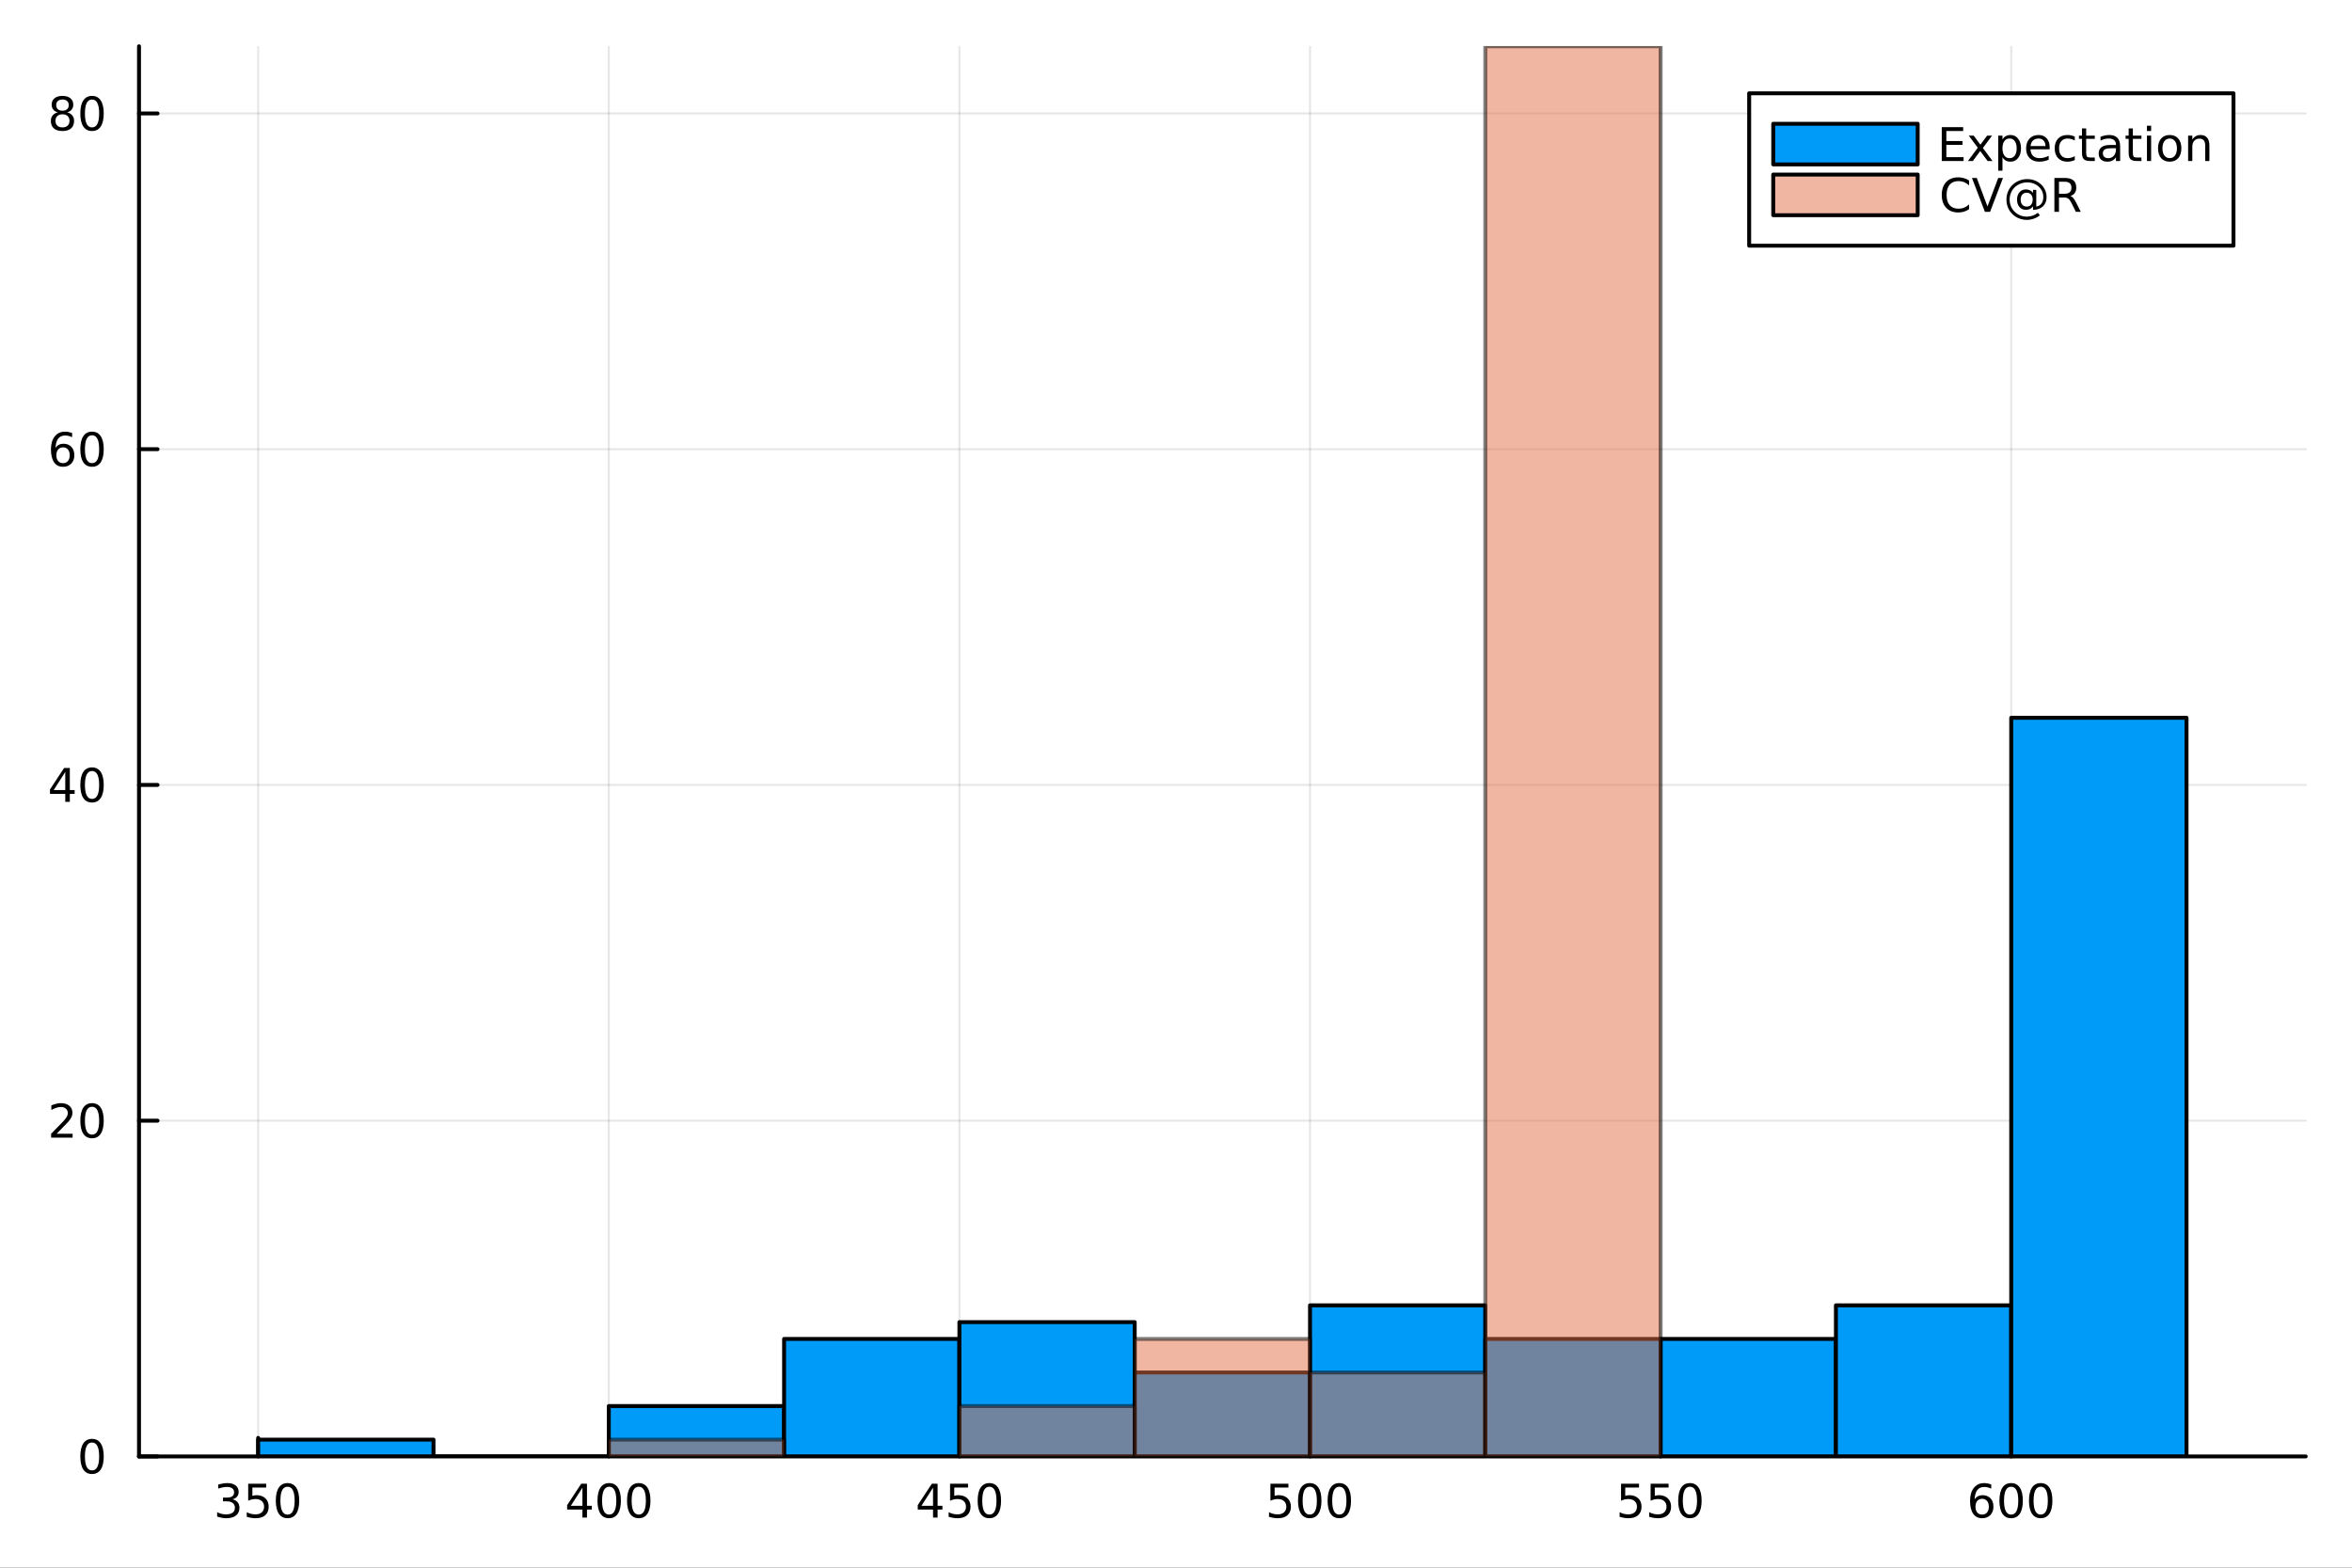 <?xml version="1.0" encoding="utf-8"?>
<svg xmlns="http://www.w3.org/2000/svg" xmlns:xlink="http://www.w3.org/1999/xlink" width="600" height="400" viewBox="0 0 2400 1600">
<rect x="0" y="0" width="2400" height="1600" fill="#333333" stroke="none"/>
<defs>
  <clipPath id="clip920">
    <rect x="0" y="0" width="2400" height="1600"/>
  </clipPath>
</defs>
<path clip-path="url(#clip920)" d="M0 1600 L2400 1600 L2400 0 L0 0  Z" fill="#ffffff" fill-rule="evenodd" fill-opacity="1"/>
<defs>
  <clipPath id="clip921">
    <rect x="480" y="0" width="1681" height="1600"/>
  </clipPath>
</defs>
<path clip-path="url(#clip920)" d="M141.853 1486.45 L2352.76 1486.45 L2352.76 47.244 L141.853 47.244  Z" fill="#ffffff" fill-rule="evenodd" fill-opacity="1"/>
<defs>
  <clipPath id="clip922">
    <rect x="141" y="47" width="2212" height="1440"/>
  </clipPath>
</defs>
<polyline clip-path="url(#clip922)" style="stroke:#000000; stroke-linecap:round; stroke-linejoin:round; stroke-width:2; stroke-opacity:0.1; fill:none" points="263.457,1486.45 263.457,47.244 "/>
<polyline clip-path="url(#clip922)" style="stroke:#000000; stroke-linecap:round; stroke-linejoin:round; stroke-width:2; stroke-opacity:0.1; fill:none" points="621.219,1486.45 621.219,47.244 "/>
<polyline clip-path="url(#clip922)" style="stroke:#000000; stroke-linecap:round; stroke-linejoin:round; stroke-width:2; stroke-opacity:0.1; fill:none" points="978.982,1486.45 978.982,47.244 "/>
<polyline clip-path="url(#clip922)" style="stroke:#000000; stroke-linecap:round; stroke-linejoin:round; stroke-width:2; stroke-opacity:0.1; fill:none" points="1336.75,1486.45 1336.75,47.244 "/>
<polyline clip-path="url(#clip922)" style="stroke:#000000; stroke-linecap:round; stroke-linejoin:round; stroke-width:2; stroke-opacity:0.1; fill:none" points="1694.51,1486.45 1694.51,47.244 "/>
<polyline clip-path="url(#clip922)" style="stroke:#000000; stroke-linecap:round; stroke-linejoin:round; stroke-width:2; stroke-opacity:0.1; fill:none" points="2052.27,1486.45 2052.27,47.244 "/>
<polyline clip-path="url(#clip922)" style="stroke:#000000; stroke-linecap:round; stroke-linejoin:round; stroke-width:2; stroke-opacity:0.1; fill:none" points="141.853,1486.45 2352.76,1486.45 "/>
<polyline clip-path="url(#clip922)" style="stroke:#000000; stroke-linecap:round; stroke-linejoin:round; stroke-width:2; stroke-opacity:0.1; fill:none" points="141.853,1143.78 2352.76,1143.78 "/>
<polyline clip-path="url(#clip922)" style="stroke:#000000; stroke-linecap:round; stroke-linejoin:round; stroke-width:2; stroke-opacity:0.1; fill:none" points="141.853,801.113 2352.76,801.113 "/>
<polyline clip-path="url(#clip922)" style="stroke:#000000; stroke-linecap:round; stroke-linejoin:round; stroke-width:2; stroke-opacity:0.1; fill:none" points="141.853,458.445 2352.76,458.445 "/>
<polyline clip-path="url(#clip922)" style="stroke:#000000; stroke-linecap:round; stroke-linejoin:round; stroke-width:2; stroke-opacity:0.1; fill:none" points="141.853,115.778 2352.76,115.778 "/>
<polyline clip-path="url(#clip920)" style="stroke:#000000; stroke-linecap:round; stroke-linejoin:round; stroke-width:4; stroke-opacity:1; fill:none" points="141.853,1486.45 2352.76,1486.45 "/>
<polyline clip-path="url(#clip920)" style="stroke:#000000; stroke-linecap:round; stroke-linejoin:round; stroke-width:4; stroke-opacity:1; fill:none" points="263.457,1486.45 263.457,1467.55 "/>
<polyline clip-path="url(#clip920)" style="stroke:#000000; stroke-linecap:round; stroke-linejoin:round; stroke-width:4; stroke-opacity:1; fill:none" points="621.219,1486.45 621.219,1467.55 "/>
<polyline clip-path="url(#clip920)" style="stroke:#000000; stroke-linecap:round; stroke-linejoin:round; stroke-width:4; stroke-opacity:1; fill:none" points="978.982,1486.45 978.982,1467.55 "/>
<polyline clip-path="url(#clip920)" style="stroke:#000000; stroke-linecap:round; stroke-linejoin:round; stroke-width:4; stroke-opacity:1; fill:none" points="1336.75,1486.45 1336.75,1467.55 "/>
<polyline clip-path="url(#clip920)" style="stroke:#000000; stroke-linecap:round; stroke-linejoin:round; stroke-width:4; stroke-opacity:1; fill:none" points="1694.51,1486.45 1694.51,1467.55 "/>
<polyline clip-path="url(#clip920)" style="stroke:#000000; stroke-linecap:round; stroke-linejoin:round; stroke-width:4; stroke-opacity:1; fill:none" points="2052.27,1486.45 2052.27,1467.55 "/>
<path clip-path="url(#clip920)" d="M237.218 1530.21 Q240.575 1530.93 242.45 1533.2 Q244.348 1535.47 244.348 1538.8 Q244.348 1543.92 240.829 1546.72 Q237.311 1549.52 230.829 1549.52 Q228.653 1549.52 226.339 1549.08 Q224.047 1548.66 221.593 1547.81 L221.593 1543.29 Q223.538 1544.43 225.853 1545.01 Q228.167 1545.58 230.691 1545.58 Q235.089 1545.58 237.38 1543.85 Q239.695 1542.11 239.695 1538.8 Q239.695 1535.75 237.542 1534.03 Q235.413 1532.3 231.593 1532.3 L227.566 1532.3 L227.566 1528.45 L231.778 1528.45 Q235.228 1528.45 237.056 1527.09 Q238.885 1525.7 238.885 1523.11 Q238.885 1520.45 236.987 1519.03 Q235.112 1517.6 231.593 1517.6 Q229.672 1517.6 227.473 1518.01 Q225.274 1518.43 222.635 1519.31 L222.635 1515.14 Q225.297 1514.4 227.612 1514.03 Q229.95 1513.66 232.01 1513.66 Q237.334 1513.66 240.436 1516.09 Q243.538 1518.5 243.538 1522.62 Q243.538 1525.49 241.894 1527.48 Q240.251 1529.45 237.218 1530.21 Z" fill="#000000" fill-rule="nonzero" fill-opacity="1" /><path clip-path="url(#clip920)" d="M253.26 1514.29 L271.616 1514.29 L271.616 1518.22 L257.542 1518.22 L257.542 1526.7 Q258.561 1526.35 259.579 1526.19 Q260.598 1526 261.616 1526 Q267.403 1526 270.783 1529.17 Q274.163 1532.34 274.163 1537.76 Q274.163 1543.34 270.69 1546.44 Q267.218 1549.52 260.899 1549.52 Q258.723 1549.52 256.454 1549.15 Q254.209 1548.78 251.802 1548.04 L251.802 1543.34 Q253.885 1544.47 256.107 1545.03 Q258.329 1545.58 260.806 1545.58 Q264.811 1545.58 267.149 1543.48 Q269.487 1541.37 269.487 1537.76 Q269.487 1534.15 267.149 1532.04 Q264.811 1529.94 260.806 1529.94 Q258.931 1529.94 257.056 1530.35 Q255.204 1530.77 253.26 1531.65 L253.26 1514.29 Z" fill="#000000" fill-rule="nonzero" fill-opacity="1" /><path clip-path="url(#clip920)" d="M293.375 1517.37 Q289.764 1517.37 287.936 1520.93 Q286.13 1524.47 286.13 1531.6 Q286.13 1538.71 287.936 1542.27 Q289.764 1545.82 293.375 1545.82 Q297.01 1545.82 298.815 1542.27 Q300.644 1538.71 300.644 1531.6 Q300.644 1524.47 298.815 1520.93 Q297.01 1517.37 293.375 1517.37 M293.375 1513.66 Q299.186 1513.66 302.241 1518.27 Q305.32 1522.85 305.32 1531.6 Q305.32 1540.33 302.241 1544.94 Q299.186 1549.52 293.375 1549.52 Q287.565 1549.52 284.487 1544.94 Q281.431 1540.33 281.431 1531.6 Q281.431 1522.85 284.487 1518.27 Q287.565 1513.66 293.375 1513.66 Z" fill="#000000" fill-rule="nonzero" fill-opacity="1" /><path clip-path="url(#clip920)" d="M594.31 1518.36 L582.504 1536.81 L594.31 1536.81 L594.31 1518.36 M593.083 1514.29 L598.963 1514.29 L598.963 1536.81 L603.893 1536.81 L603.893 1540.7 L598.963 1540.7 L598.963 1548.85 L594.31 1548.85 L594.31 1540.7 L578.708 1540.7 L578.708 1536.19 L593.083 1514.29 Z" fill="#000000" fill-rule="nonzero" fill-opacity="1" /><path clip-path="url(#clip920)" d="M621.624 1517.37 Q618.013 1517.37 616.185 1520.93 Q614.379 1524.47 614.379 1531.6 Q614.379 1538.71 616.185 1542.27 Q618.013 1545.82 621.624 1545.82 Q625.259 1545.82 627.064 1542.27 Q628.893 1538.71 628.893 1531.6 Q628.893 1524.47 627.064 1520.93 Q625.259 1517.37 621.624 1517.37 M621.624 1513.66 Q627.435 1513.66 630.49 1518.27 Q633.569 1522.85 633.569 1531.6 Q633.569 1540.33 630.49 1544.94 Q627.435 1549.52 621.624 1549.52 Q615.814 1549.52 612.736 1544.94 Q609.68 1540.33 609.68 1531.6 Q609.68 1522.85 612.736 1518.27 Q615.814 1513.66 621.624 1513.66 Z" fill="#000000" fill-rule="nonzero" fill-opacity="1" /><path clip-path="url(#clip920)" d="M651.786 1517.37 Q648.175 1517.37 646.347 1520.93 Q644.541 1524.47 644.541 1531.6 Q644.541 1538.71 646.347 1542.27 Q648.175 1545.82 651.786 1545.82 Q655.421 1545.82 657.226 1542.27 Q659.055 1538.71 659.055 1531.6 Q659.055 1524.47 657.226 1520.93 Q655.421 1517.37 651.786 1517.37 M651.786 1513.66 Q657.597 1513.66 660.652 1518.27 Q663.731 1522.85 663.731 1531.6 Q663.731 1540.33 660.652 1544.94 Q657.597 1549.52 651.786 1549.52 Q645.976 1549.52 642.898 1544.94 Q639.842 1540.33 639.842 1531.6 Q639.842 1522.85 642.898 1518.27 Q645.976 1513.66 651.786 1513.66 Z" fill="#000000" fill-rule="nonzero" fill-opacity="1" /><path clip-path="url(#clip920)" d="M952.073 1518.36 L940.267 1536.81 L952.073 1536.81 L952.073 1518.36 M950.846 1514.29 L956.725 1514.29 L956.725 1536.81 L961.656 1536.81 L961.656 1540.7 L956.725 1540.7 L956.725 1548.85 L952.073 1548.85 L952.073 1540.7 L936.471 1540.7 L936.471 1536.19 L950.846 1514.29 Z" fill="#000000" fill-rule="nonzero" fill-opacity="1" /><path clip-path="url(#clip920)" d="M969.434 1514.29 L987.79 1514.29 L987.79 1518.22 L973.716 1518.22 L973.716 1526.7 Q974.735 1526.35 975.753 1526.19 Q976.772 1526 977.79 1526 Q983.577 1526 986.957 1529.17 Q990.336 1532.34 990.336 1537.76 Q990.336 1543.34 986.864 1546.44 Q983.392 1549.52 977.073 1549.52 Q974.897 1549.52 972.628 1549.15 Q970.383 1548.78 967.975 1548.04 L967.975 1543.34 Q970.059 1544.47 972.281 1545.03 Q974.503 1545.58 976.98 1545.58 Q980.985 1545.58 983.323 1543.48 Q985.66 1541.37 985.66 1537.76 Q985.66 1534.15 983.323 1532.04 Q980.985 1529.94 976.98 1529.94 Q975.105 1529.94 973.23 1530.35 Q971.378 1530.77 969.434 1531.65 L969.434 1514.29 Z" fill="#000000" fill-rule="nonzero" fill-opacity="1" /><path clip-path="url(#clip920)" d="M1009.55 1517.37 Q1005.94 1517.37 1004.11 1520.93 Q1002.3 1524.47 1002.3 1531.6 Q1002.3 1538.71 1004.11 1542.27 Q1005.94 1545.82 1009.55 1545.82 Q1013.18 1545.82 1014.99 1542.27 Q1016.82 1538.71 1016.82 1531.6 Q1016.82 1524.47 1014.99 1520.93 Q1013.18 1517.37 1009.55 1517.37 M1009.55 1513.66 Q1015.36 1513.66 1018.41 1518.27 Q1021.49 1522.85 1021.49 1531.6 Q1021.49 1540.33 1018.41 1544.94 Q1015.36 1549.52 1009.55 1549.52 Q1003.74 1549.52 1000.66 1544.94 Q997.605 1540.33 997.605 1531.6 Q997.605 1522.85 1000.66 1518.27 Q1003.74 1513.66 1009.55 1513.66 Z" fill="#000000" fill-rule="nonzero" fill-opacity="1" /><path clip-path="url(#clip920)" d="M1296.36 1514.29 L1314.72 1514.29 L1314.72 1518.22 L1300.65 1518.22 L1300.65 1526.7 Q1301.66 1526.35 1302.68 1526.19 Q1303.7 1526 1304.72 1526 Q1310.51 1526 1313.89 1529.17 Q1317.27 1532.34 1317.27 1537.76 Q1317.27 1543.34 1313.79 1546.44 Q1310.32 1549.52 1304 1549.52 Q1301.83 1549.52 1299.56 1549.15 Q1297.31 1548.78 1294.91 1548.04 L1294.91 1543.34 Q1296.99 1544.47 1299.21 1545.03 Q1301.43 1545.58 1303.91 1545.58 Q1307.91 1545.58 1310.25 1543.48 Q1312.59 1541.37 1312.59 1537.76 Q1312.59 1534.15 1310.25 1532.04 Q1307.91 1529.94 1303.91 1529.94 Q1302.03 1529.94 1300.16 1530.35 Q1298.31 1530.77 1296.36 1531.65 L1296.36 1514.29 Z" fill="#000000" fill-rule="nonzero" fill-opacity="1" /><path clip-path="url(#clip920)" d="M1336.48 1517.37 Q1332.87 1517.37 1331.04 1520.93 Q1329.23 1524.47 1329.23 1531.6 Q1329.23 1538.71 1331.04 1542.27 Q1332.87 1545.82 1336.48 1545.82 Q1340.11 1545.82 1341.92 1542.27 Q1343.75 1538.71 1343.75 1531.6 Q1343.75 1524.47 1341.92 1520.93 Q1340.11 1517.37 1336.48 1517.37 M1336.48 1513.66 Q1342.29 1513.66 1345.34 1518.27 Q1348.42 1522.85 1348.42 1531.6 Q1348.42 1540.33 1345.34 1544.94 Q1342.29 1549.52 1336.48 1549.52 Q1330.67 1549.52 1327.59 1544.94 Q1324.53 1540.33 1324.53 1531.6 Q1324.53 1522.85 1327.59 1518.27 Q1330.67 1513.66 1336.48 1513.66 Z" fill="#000000" fill-rule="nonzero" fill-opacity="1" /><path clip-path="url(#clip920)" d="M1366.64 1517.37 Q1363.03 1517.37 1361.2 1520.93 Q1359.4 1524.47 1359.4 1531.6 Q1359.4 1538.71 1361.2 1542.27 Q1363.03 1545.82 1366.64 1545.82 Q1370.28 1545.82 1372.08 1542.27 Q1373.91 1538.71 1373.91 1531.6 Q1373.91 1524.47 1372.08 1520.93 Q1370.28 1517.37 1366.64 1517.37 M1366.64 1513.66 Q1372.45 1513.66 1375.51 1518.27 Q1378.59 1522.85 1378.59 1531.6 Q1378.59 1540.33 1375.51 1544.94 Q1372.45 1549.52 1366.64 1549.52 Q1360.83 1549.52 1357.75 1544.94 Q1354.7 1540.33 1354.7 1531.6 Q1354.7 1522.85 1357.75 1518.27 Q1360.83 1513.66 1366.64 1513.66 Z" fill="#000000" fill-rule="nonzero" fill-opacity="1" /><path clip-path="url(#clip920)" d="M1654.13 1514.29 L1672.48 1514.29 L1672.48 1518.22 L1658.41 1518.22 L1658.41 1526.7 Q1659.43 1526.35 1660.45 1526.19 Q1661.46 1526 1662.48 1526 Q1668.27 1526 1671.65 1529.17 Q1675.03 1532.34 1675.03 1537.76 Q1675.03 1543.34 1671.56 1546.44 Q1668.08 1549.52 1661.77 1549.52 Q1659.59 1549.52 1657.32 1549.15 Q1655.08 1548.78 1652.67 1548.04 L1652.67 1543.34 Q1654.75 1544.47 1656.97 1545.03 Q1659.2 1545.58 1661.67 1545.58 Q1665.68 1545.58 1668.02 1543.48 Q1670.35 1541.37 1670.35 1537.76 Q1670.35 1534.15 1668.02 1532.04 Q1665.68 1529.94 1661.67 1529.94 Q1659.8 1529.94 1657.92 1530.35 Q1656.07 1530.77 1654.13 1531.65 L1654.13 1514.29 Z" fill="#000000" fill-rule="nonzero" fill-opacity="1" /><path clip-path="url(#clip920)" d="M1684.29 1514.29 L1702.64 1514.29 L1702.64 1518.22 L1688.57 1518.22 L1688.57 1526.7 Q1689.59 1526.35 1690.61 1526.19 Q1691.63 1526 1692.64 1526 Q1698.43 1526 1701.81 1529.17 Q1705.19 1532.34 1705.19 1537.76 Q1705.19 1543.34 1701.72 1546.44 Q1698.25 1549.52 1691.93 1549.52 Q1689.75 1549.52 1687.48 1549.15 Q1685.24 1548.78 1682.83 1548.04 L1682.83 1543.34 Q1684.91 1544.47 1687.14 1545.03 Q1689.36 1545.58 1691.83 1545.58 Q1695.84 1545.58 1698.18 1543.48 Q1700.51 1541.37 1700.51 1537.76 Q1700.51 1534.15 1698.18 1532.04 Q1695.84 1529.94 1691.83 1529.94 Q1689.96 1529.94 1688.08 1530.35 Q1686.23 1530.77 1684.29 1531.65 L1684.29 1514.29 Z" fill="#000000" fill-rule="nonzero" fill-opacity="1" /><path clip-path="url(#clip920)" d="M1724.4 1517.37 Q1720.79 1517.37 1718.96 1520.93 Q1717.16 1524.47 1717.16 1531.6 Q1717.16 1538.71 1718.96 1542.27 Q1720.79 1545.82 1724.4 1545.82 Q1728.04 1545.82 1729.84 1542.27 Q1731.67 1538.71 1731.67 1531.6 Q1731.67 1524.47 1729.84 1520.93 Q1728.04 1517.37 1724.4 1517.37 M1724.4 1513.66 Q1730.21 1513.66 1733.27 1518.27 Q1736.35 1522.85 1736.35 1531.6 Q1736.35 1540.33 1733.27 1544.94 Q1730.21 1549.52 1724.4 1549.52 Q1718.59 1549.52 1715.51 1544.94 Q1712.46 1540.33 1712.46 1531.6 Q1712.46 1522.85 1715.51 1518.27 Q1718.59 1513.66 1724.4 1513.66 Z" fill="#000000" fill-rule="nonzero" fill-opacity="1" /><path clip-path="url(#clip920)" d="M2022.6 1529.7 Q2019.45 1529.7 2017.6 1531.86 Q2015.77 1534.01 2015.77 1537.76 Q2015.77 1541.49 2017.6 1543.66 Q2019.45 1545.82 2022.6 1545.82 Q2025.74 1545.82 2027.57 1543.66 Q2029.42 1541.49 2029.42 1537.76 Q2029.42 1534.01 2027.57 1531.86 Q2025.74 1529.7 2022.6 1529.7 M2031.88 1515.05 L2031.88 1519.31 Q2030.12 1518.48 2028.31 1518.04 Q2026.53 1517.6 2024.77 1517.6 Q2020.14 1517.6 2017.69 1520.72 Q2015.26 1523.85 2014.91 1530.17 Q2016.28 1528.15 2018.34 1527.09 Q2020.4 1526 2022.87 1526 Q2028.08 1526 2031.09 1529.17 Q2034.12 1532.32 2034.12 1537.76 Q2034.12 1543.08 2030.97 1546.3 Q2027.83 1549.52 2022.6 1549.52 Q2016.6 1549.52 2013.43 1544.94 Q2010.26 1540.33 2010.26 1531.6 Q2010.26 1523.41 2014.15 1518.55 Q2018.03 1513.66 2024.59 1513.66 Q2026.35 1513.66 2028.13 1514.01 Q2029.93 1514.36 2031.88 1515.05 Z" fill="#000000" fill-rule="nonzero" fill-opacity="1" /><path clip-path="url(#clip920)" d="M2052.18 1517.37 Q2048.57 1517.37 2046.74 1520.93 Q2044.93 1524.47 2044.93 1531.6 Q2044.93 1538.71 2046.74 1542.27 Q2048.57 1545.82 2052.18 1545.82 Q2055.81 1545.82 2057.62 1542.27 Q2059.45 1538.71 2059.45 1531.6 Q2059.45 1524.47 2057.62 1520.93 Q2055.81 1517.37 2052.18 1517.37 M2052.18 1513.66 Q2057.99 1513.66 2061.04 1518.27 Q2064.12 1522.85 2064.12 1531.6 Q2064.12 1540.33 2061.04 1544.94 Q2057.99 1549.52 2052.18 1549.52 Q2046.37 1549.52 2043.29 1544.94 Q2040.23 1540.33 2040.23 1531.6 Q2040.23 1522.85 2043.29 1518.27 Q2046.37 1513.66 2052.18 1513.66 Z" fill="#000000" fill-rule="nonzero" fill-opacity="1" /><path clip-path="url(#clip920)" d="M2082.34 1517.37 Q2078.73 1517.37 2076.9 1520.93 Q2075.09 1524.47 2075.09 1531.6 Q2075.09 1538.71 2076.9 1542.27 Q2078.73 1545.82 2082.34 1545.82 Q2085.97 1545.82 2087.78 1542.27 Q2089.61 1538.71 2089.61 1531.6 Q2089.61 1524.47 2087.78 1520.93 Q2085.97 1517.37 2082.34 1517.37 M2082.34 1513.66 Q2088.15 1513.66 2091.21 1518.27 Q2094.28 1522.85 2094.28 1531.6 Q2094.28 1540.33 2091.21 1544.94 Q2088.15 1549.52 2082.34 1549.52 Q2076.53 1549.52 2073.45 1544.94 Q2070.4 1540.33 2070.4 1531.6 Q2070.4 1522.85 2073.45 1518.27 Q2076.53 1513.66 2082.34 1513.66 Z" fill="#000000" fill-rule="nonzero" fill-opacity="1" /><polyline clip-path="url(#clip920)" style="stroke:#000000; stroke-linecap:round; stroke-linejoin:round; stroke-width:4; stroke-opacity:1; fill:none" points="141.853,1486.45 141.853,47.244 "/>
<polyline clip-path="url(#clip920)" style="stroke:#000000; stroke-linecap:round; stroke-linejoin:round; stroke-width:4; stroke-opacity:1; fill:none" points="141.853,1486.45 160.751,1486.45 "/>
<polyline clip-path="url(#clip920)" style="stroke:#000000; stroke-linecap:round; stroke-linejoin:round; stroke-width:4; stroke-opacity:1; fill:none" points="141.853,1143.78 160.751,1143.78 "/>
<polyline clip-path="url(#clip920)" style="stroke:#000000; stroke-linecap:round; stroke-linejoin:round; stroke-width:4; stroke-opacity:1; fill:none" points="141.853,801.113 160.751,801.113 "/>
<polyline clip-path="url(#clip920)" style="stroke:#000000; stroke-linecap:round; stroke-linejoin:round; stroke-width:4; stroke-opacity:1; fill:none" points="141.853,458.445 160.751,458.445 "/>
<polyline clip-path="url(#clip920)" style="stroke:#000000; stroke-linecap:round; stroke-linejoin:round; stroke-width:4; stroke-opacity:1; fill:none" points="141.853,115.778 160.751,115.778 "/>
<path clip-path="url(#clip920)" d="M93.909 1472.25 Q90.297 1472.25 88.469 1475.81 Q86.663 1479.35 86.663 1486.48 Q86.663 1493.59 88.469 1497.15 Q90.297 1500.7 93.909 1500.7 Q97.543 1500.7 99.348 1497.15 Q101.177 1493.59 101.177 1486.48 Q101.177 1479.35 99.348 1475.81 Q97.543 1472.25 93.909 1472.25 M93.909 1468.54 Q99.719 1468.54 102.774 1473.15 Q105.853 1477.73 105.853 1486.48 Q105.853 1495.21 102.774 1499.82 Q99.719 1504.4 93.909 1504.4 Q88.098 1504.4 85.02 1499.82 Q81.964 1495.21 81.964 1486.48 Q81.964 1477.73 85.02 1473.15 Q88.098 1468.54 93.909 1468.54 Z" fill="#000000" fill-rule="nonzero" fill-opacity="1" /><path clip-path="url(#clip920)" d="M57.775 1157.13 L74.094 1157.13 L74.094 1161.06 L52.15 1161.06 L52.15 1157.13 Q54.812 1154.37 59.395 1149.74 Q64.001 1145.09 65.182 1143.75 Q67.427 1141.22 68.307 1139.49 Q69.21 1137.73 69.21 1136.04 Q69.21 1133.28 67.265 1131.55 Q65.344 1129.81 62.242 1129.81 Q60.043 1129.81 57.589 1130.57 Q55.159 1131.34 52.381 1132.89 L52.381 1128.17 Q55.205 1127.03 57.659 1126.45 Q60.112 1125.88 62.15 1125.88 Q67.52 1125.88 70.714 1128.56 Q73.909 1131.25 73.909 1135.74 Q73.909 1137.87 73.099 1139.79 Q72.311 1141.69 70.205 1144.28 Q69.626 1144.95 66.525 1148.17 Q63.423 1151.36 57.775 1157.13 Z" fill="#000000" fill-rule="nonzero" fill-opacity="1" /><path clip-path="url(#clip920)" d="M93.909 1129.58 Q90.297 1129.58 88.469 1133.14 Q86.663 1136.69 86.663 1143.82 Q86.663 1150.92 88.469 1154.49 Q90.297 1158.03 93.909 1158.03 Q97.543 1158.03 99.348 1154.49 Q101.177 1150.92 101.177 1143.82 Q101.177 1136.69 99.348 1133.14 Q97.543 1129.58 93.909 1129.58 M93.909 1125.88 Q99.719 1125.88 102.774 1130.48 Q105.853 1135.07 105.853 1143.82 Q105.853 1152.54 102.774 1157.15 Q99.719 1161.73 93.909 1161.73 Q88.098 1161.73 85.02 1157.15 Q81.964 1152.54 81.964 1143.82 Q81.964 1135.07 85.02 1130.48 Q88.098 1125.88 93.909 1125.88 Z" fill="#000000" fill-rule="nonzero" fill-opacity="1" /><path clip-path="url(#clip920)" d="M66.594 787.907 L54.788 806.356 L66.594 806.356 L66.594 787.907 M65.367 783.833 L71.247 783.833 L71.247 806.356 L76.177 806.356 L76.177 810.245 L71.247 810.245 L71.247 818.393 L66.594 818.393 L66.594 810.245 L50.992 810.245 L50.992 805.731 L65.367 783.833 Z" fill="#000000" fill-rule="nonzero" fill-opacity="1" /><path clip-path="url(#clip920)" d="M93.909 786.911 Q90.297 786.911 88.469 790.476 Q86.663 794.018 86.663 801.147 Q86.663 808.254 88.469 811.819 Q90.297 815.36 93.909 815.36 Q97.543 815.36 99.348 811.819 Q101.177 808.254 101.177 801.147 Q101.177 794.018 99.348 790.476 Q97.543 786.911 93.909 786.911 M93.909 783.208 Q99.719 783.208 102.774 787.814 Q105.853 792.398 105.853 801.147 Q105.853 809.874 102.774 814.481 Q99.719 819.064 93.909 819.064 Q88.098 819.064 85.02 814.481 Q81.964 809.874 81.964 801.147 Q81.964 792.398 85.02 787.814 Q88.098 783.208 93.909 783.208 Z" fill="#000000" fill-rule="nonzero" fill-opacity="1" /><path clip-path="url(#clip920)" d="M64.325 456.582 Q61.177 456.582 59.325 458.735 Q57.497 460.887 57.497 464.637 Q57.497 468.364 59.325 470.54 Q61.177 472.693 64.325 472.693 Q67.474 472.693 69.302 470.54 Q71.154 468.364 71.154 464.637 Q71.154 460.887 69.302 458.735 Q67.474 456.582 64.325 456.582 M73.608 441.929 L73.608 446.188 Q71.849 445.355 70.043 444.915 Q68.261 444.475 66.501 444.475 Q61.872 444.475 59.418 447.6 Q56.987 450.725 56.64 457.045 Q58.006 455.031 60.066 453.966 Q62.126 452.878 64.603 452.878 Q69.811 452.878 72.821 456.049 Q75.853 459.197 75.853 464.637 Q75.853 469.961 72.705 473.179 Q69.557 476.396 64.325 476.396 Q58.33 476.396 55.159 471.813 Q51.987 467.207 51.987 458.48 Q51.987 450.285 55.876 445.424 Q59.765 440.54 66.316 440.54 Q68.075 440.54 69.858 440.887 Q71.663 441.235 73.608 441.929 Z" fill="#000000" fill-rule="nonzero" fill-opacity="1" /><path clip-path="url(#clip920)" d="M93.909 444.244 Q90.297 444.244 88.469 447.809 Q86.663 451.35 86.663 458.48 Q86.663 465.586 88.469 469.151 Q90.297 472.693 93.909 472.693 Q97.543 472.693 99.348 469.151 Q101.177 465.586 101.177 458.48 Q101.177 451.35 99.348 447.809 Q97.543 444.244 93.909 444.244 M93.909 440.54 Q99.719 440.54 102.774 445.147 Q105.853 449.73 105.853 458.48 Q105.853 467.207 102.774 471.813 Q99.719 476.396 93.909 476.396 Q88.098 476.396 85.02 471.813 Q81.964 467.207 81.964 458.48 Q81.964 449.73 85.02 445.147 Q88.098 440.54 93.909 440.54 Z" fill="#000000" fill-rule="nonzero" fill-opacity="1" /><path clip-path="url(#clip920)" d="M63.747 116.646 Q60.413 116.646 58.492 118.428 Q56.594 120.21 56.594 123.335 Q56.594 126.46 58.492 128.243 Q60.413 130.025 63.747 130.025 Q67.08 130.025 69.001 128.243 Q70.923 126.437 70.923 123.335 Q70.923 120.21 69.001 118.428 Q67.103 116.646 63.747 116.646 M59.071 114.655 Q56.062 113.914 54.372 111.854 Q52.705 109.794 52.705 106.831 Q52.705 102.687 55.645 100.28 Q58.608 97.873 63.747 97.873 Q68.909 97.873 71.849 100.28 Q74.788 102.687 74.788 106.831 Q74.788 109.794 73.099 111.854 Q71.432 113.914 68.446 114.655 Q71.825 115.442 73.7 117.734 Q75.599 120.025 75.599 123.335 Q75.599 128.359 72.52 131.044 Q69.464 133.729 63.747 133.729 Q58.029 133.729 54.95 131.044 Q51.895 128.359 51.895 123.335 Q51.895 120.025 53.793 117.734 Q55.691 115.442 59.071 114.655 M57.358 107.271 Q57.358 109.956 59.025 111.461 Q60.714 112.965 63.747 112.965 Q66.756 112.965 68.446 111.461 Q70.159 109.956 70.159 107.271 Q70.159 104.586 68.446 103.081 Q66.756 101.576 63.747 101.576 Q60.714 101.576 59.025 103.081 Q57.358 104.586 57.358 107.271 Z" fill="#000000" fill-rule="nonzero" fill-opacity="1" /><path clip-path="url(#clip920)" d="M93.909 101.576 Q90.297 101.576 88.469 105.141 Q86.663 108.683 86.663 115.812 Q86.663 122.919 88.469 126.484 Q90.297 130.025 93.909 130.025 Q97.543 130.025 99.348 126.484 Q101.177 122.919 101.177 115.812 Q101.177 108.683 99.348 105.141 Q97.543 101.576 93.909 101.576 M93.909 97.873 Q99.719 97.873 102.774 102.479 Q105.853 107.062 105.853 115.812 Q105.853 124.539 102.774 129.146 Q99.719 133.729 93.909 133.729 Q88.098 133.729 85.02 129.146 Q81.964 124.539 81.964 115.812 Q81.964 107.062 85.02 102.479 Q88.098 97.873 93.909 97.873 Z" fill="#000000" fill-rule="nonzero" fill-opacity="1" /><path clip-path="url(#clip922)" d="M263.457 1469.31 L263.457 1486.45 L442.338 1486.45 L442.338 1469.31 L263.457 1469.31 L263.457 1469.31  Z" fill="#009af9" fill-rule="evenodd" fill-opacity="1"/>
<polyline clip-path="url(#clip922)" style="stroke:#000000; stroke-linecap:round; stroke-linejoin:round; stroke-width:4; stroke-opacity:1; fill:none" points="263.457,1469.31 263.457,1486.45 442.338,1486.45 442.338,1469.31 263.457,1469.31 "/>
<path clip-path="url(#clip922)" d="M442.338 1486.45 L442.338 1486.45 L621.219 1486.45 L621.219 1486.45 L442.338 1486.45 L442.338 1486.45  Z" fill="#009af9" fill-rule="evenodd" fill-opacity="1"/>
<polyline clip-path="url(#clip922)" style="stroke:#000000; stroke-linecap:round; stroke-linejoin:round; stroke-width:4; stroke-opacity:1; fill:none" points="442.338,1486.45 442.338,1486.45 621.219,1486.45 442.338,1486.45 "/>
<path clip-path="url(#clip922)" d="M621.219 1435.05 L621.219 1486.45 L800.101 1486.45 L800.101 1435.05 L621.219 1435.05 L621.219 1435.05  Z" fill="#009af9" fill-rule="evenodd" fill-opacity="1"/>
<polyline clip-path="url(#clip922)" style="stroke:#000000; stroke-linecap:round; stroke-linejoin:round; stroke-width:4; stroke-opacity:1; fill:none" points="621.219,1435.05 621.219,1486.45 800.101,1486.45 800.101,1435.05 621.219,1435.05 "/>
<path clip-path="url(#clip922)" d="M800.101 1366.51 L800.101 1486.45 L978.982 1486.45 L978.982 1366.51 L800.101 1366.51 L800.101 1366.51  Z" fill="#009af9" fill-rule="evenodd" fill-opacity="1"/>
<polyline clip-path="url(#clip922)" style="stroke:#000000; stroke-linecap:round; stroke-linejoin:round; stroke-width:4; stroke-opacity:1; fill:none" points="800.101,1366.51 800.101,1486.45 978.982,1486.45 978.982,1366.51 800.101,1366.51 "/>
<path clip-path="url(#clip922)" d="M978.982 1349.38 L978.982 1486.45 L1157.86 1486.45 L1157.86 1349.38 L978.982 1349.38 L978.982 1349.38  Z" fill="#009af9" fill-rule="evenodd" fill-opacity="1"/>
<polyline clip-path="url(#clip922)" style="stroke:#000000; stroke-linecap:round; stroke-linejoin:round; stroke-width:4; stroke-opacity:1; fill:none" points="978.982,1349.38 978.982,1486.45 1157.86,1486.45 1157.86,1349.38 978.982,1349.38 "/>
<path clip-path="url(#clip922)" d="M1157.86 1400.78 L1157.86 1486.45 L1336.75 1486.45 L1336.75 1400.78 L1157.86 1400.78 L1157.86 1400.78  Z" fill="#009af9" fill-rule="evenodd" fill-opacity="1"/>
<polyline clip-path="url(#clip922)" style="stroke:#000000; stroke-linecap:round; stroke-linejoin:round; stroke-width:4; stroke-opacity:1; fill:none" points="1157.86,1400.78 1157.86,1486.45 1336.75,1486.45 1336.75,1400.78 1157.86,1400.78 "/>
<path clip-path="url(#clip922)" d="M1336.75 1332.25 L1336.75 1486.45 L1515.63 1486.45 L1515.63 1332.25 L1336.75 1332.25 L1336.75 1332.25  Z" fill="#009af9" fill-rule="evenodd" fill-opacity="1"/>
<polyline clip-path="url(#clip922)" style="stroke:#000000; stroke-linecap:round; stroke-linejoin:round; stroke-width:4; stroke-opacity:1; fill:none" points="1336.75,1332.25 1336.75,1486.45 1515.63,1486.45 1515.63,1332.25 1336.75,1332.25 "/>
<path clip-path="url(#clip922)" d="M1515.63 1366.51 L1515.63 1486.45 L1694.51 1486.45 L1694.51 1366.51 L1515.63 1366.51 L1515.63 1366.51  Z" fill="#009af9" fill-rule="evenodd" fill-opacity="1"/>
<polyline clip-path="url(#clip922)" style="stroke:#000000; stroke-linecap:round; stroke-linejoin:round; stroke-width:4; stroke-opacity:1; fill:none" points="1515.63,1366.51 1515.63,1486.45 1694.51,1486.45 1694.51,1366.51 1515.63,1366.51 "/>
<path clip-path="url(#clip922)" d="M1694.51 1366.51 L1694.51 1486.45 L1873.39 1486.45 L1873.39 1366.51 L1694.51 1366.51 L1694.51 1366.51  Z" fill="#009af9" fill-rule="evenodd" fill-opacity="1"/>
<polyline clip-path="url(#clip922)" style="stroke:#000000; stroke-linecap:round; stroke-linejoin:round; stroke-width:4; stroke-opacity:1; fill:none" points="1694.51,1366.51 1694.51,1486.45 1873.39,1486.45 1873.39,1366.51 1694.51,1366.51 "/>
<path clip-path="url(#clip922)" d="M1873.39 1332.25 L1873.39 1486.45 L2052.27 1486.45 L2052.27 1332.25 L1873.39 1332.25 L1873.39 1332.25  Z" fill="#009af9" fill-rule="evenodd" fill-opacity="1"/>
<polyline clip-path="url(#clip922)" style="stroke:#000000; stroke-linecap:round; stroke-linejoin:round; stroke-width:4; stroke-opacity:1; fill:none" points="1873.39,1332.25 1873.39,1486.45 2052.27,1486.45 2052.27,1332.25 1873.39,1332.25 "/>
<path clip-path="url(#clip922)" d="M2052.27 732.579 L2052.27 1486.45 L2231.15 1486.45 L2231.15 732.579 L2052.27 732.579 L2052.27 732.579  Z" fill="#009af9" fill-rule="evenodd" fill-opacity="1"/>
<polyline clip-path="url(#clip922)" style="stroke:#000000; stroke-linecap:round; stroke-linejoin:round; stroke-width:4; stroke-opacity:1; fill:none" points="2052.27,732.579 2052.27,1486.45 2231.15,1486.45 2231.15,732.579 2052.27,732.579 "/>
<circle clip-path="url(#clip922)" style="fill:#009af9; stroke:none; fill-opacity:0" cx="352.897" cy="1469.31" r="2"/>
<circle clip-path="url(#clip922)" style="fill:#009af9; stroke:none; fill-opacity:0" cx="531.779" cy="1486.45" r="2"/>
<circle clip-path="url(#clip922)" style="fill:#009af9; stroke:none; fill-opacity:0" cx="710.66" cy="1435.05" r="2"/>
<circle clip-path="url(#clip922)" style="fill:#009af9; stroke:none; fill-opacity:0" cx="889.542" cy="1366.51" r="2"/>
<circle clip-path="url(#clip922)" style="fill:#009af9; stroke:none; fill-opacity:0" cx="1068.42" cy="1349.38" r="2"/>
<circle clip-path="url(#clip922)" style="fill:#009af9; stroke:none; fill-opacity:0" cx="1247.3" cy="1400.78" r="2"/>
<circle clip-path="url(#clip922)" style="fill:#009af9; stroke:none; fill-opacity:0" cx="1426.19" cy="1332.25" r="2"/>
<circle clip-path="url(#clip922)" style="fill:#009af9; stroke:none; fill-opacity:0" cx="1605.07" cy="1366.51" r="2"/>
<circle clip-path="url(#clip922)" style="fill:#009af9; stroke:none; fill-opacity:0" cx="1783.95" cy="1366.51" r="2"/>
<circle clip-path="url(#clip922)" style="fill:#009af9; stroke:none; fill-opacity:0" cx="1962.83" cy="1332.25" r="2"/>
<circle clip-path="url(#clip922)" style="fill:#009af9; stroke:none; fill-opacity:0" cx="2141.71" cy="732.579" r="2"/>
<path clip-path="url(#clip922)" d="M263.457 1486.45 L263.457 1486.45 L442.338 1486.45 L442.338 1486.45 L263.457 1486.45 L263.457 1486.45  Z" fill="#e26f46" fill-rule="evenodd" fill-opacity="0.5"/>
<polyline clip-path="url(#clip922)" style="stroke:#000000; stroke-linecap:round; stroke-linejoin:round; stroke-width:4; stroke-opacity:0.5; fill:none" points="263.457,1486.45 263.457,1486.45 442.338,1486.45 263.457,1486.45 "/>
<path clip-path="url(#clip922)" d="M442.338 1486.45 L442.338 1486.45 L621.219 1486.45 L621.219 1486.45 L442.338 1486.45 L442.338 1486.45  Z" fill="#e26f46" fill-rule="evenodd" fill-opacity="0.5"/>
<polyline clip-path="url(#clip922)" style="stroke:#000000; stroke-linecap:round; stroke-linejoin:round; stroke-width:4; stroke-opacity:0.5; fill:none" points="442.338,1486.45 442.338,1486.45 621.219,1486.45 442.338,1486.45 "/>
<path clip-path="url(#clip922)" d="M621.219 1469.31 L621.219 1486.45 L800.101 1486.45 L800.101 1469.31 L621.219 1469.31 L621.219 1469.31  Z" fill="#e26f46" fill-rule="evenodd" fill-opacity="0.5"/>
<polyline clip-path="url(#clip922)" style="stroke:#000000; stroke-linecap:round; stroke-linejoin:round; stroke-width:4; stroke-opacity:0.5; fill:none" points="621.219,1469.31 621.219,1486.45 800.101,1486.45 800.101,1469.31 621.219,1469.31 "/>
<path clip-path="url(#clip922)" d="M800.101 1486.45 L800.101 1486.45 L978.982 1486.45 L978.982 1486.45 L800.101 1486.45 L800.101 1486.45  Z" fill="#e26f46" fill-rule="evenodd" fill-opacity="0.5"/>
<polyline clip-path="url(#clip922)" style="stroke:#000000; stroke-linecap:round; stroke-linejoin:round; stroke-width:4; stroke-opacity:0.5; fill:none" points="800.101,1486.45 800.101,1486.45 978.982,1486.45 800.101,1486.45 "/>
<path clip-path="url(#clip922)" d="M978.982 1435.05 L978.982 1486.45 L1157.86 1486.45 L1157.86 1435.05 L978.982 1435.05 L978.982 1435.05  Z" fill="#e26f46" fill-rule="evenodd" fill-opacity="0.5"/>
<polyline clip-path="url(#clip922)" style="stroke:#000000; stroke-linecap:round; stroke-linejoin:round; stroke-width:4; stroke-opacity:0.5; fill:none" points="978.982,1435.05 978.982,1486.45 1157.86,1486.45 1157.86,1435.05 978.982,1435.05 "/>
<path clip-path="url(#clip922)" d="M1157.86 1366.51 L1157.86 1486.45 L1336.75 1486.45 L1336.75 1366.51 L1157.86 1366.51 L1157.86 1366.51  Z" fill="#e26f46" fill-rule="evenodd" fill-opacity="0.5"/>
<polyline clip-path="url(#clip922)" style="stroke:#000000; stroke-linecap:round; stroke-linejoin:round; stroke-width:4; stroke-opacity:0.5; fill:none" points="1157.86,1366.51 1157.86,1486.45 1336.75,1486.45 1336.75,1366.51 1157.86,1366.51 "/>
<path clip-path="url(#clip922)" d="M1336.75 1400.78 L1336.75 1486.45 L1515.63 1486.45 L1515.63 1400.78 L1336.75 1400.78 L1336.75 1400.78  Z" fill="#e26f46" fill-rule="evenodd" fill-opacity="0.5"/>
<polyline clip-path="url(#clip922)" style="stroke:#000000; stroke-linecap:round; stroke-linejoin:round; stroke-width:4; stroke-opacity:0.5; fill:none" points="1336.75,1400.78 1336.75,1486.45 1515.63,1486.45 1515.63,1400.78 1336.75,1400.78 "/>
<path clip-path="url(#clip922)" d="M1515.63 47.244 L1515.63 1486.45 L1694.51 1486.45 L1694.51 47.244 L1515.63 47.244 L1515.63 47.244  Z" fill="#e26f46" fill-rule="evenodd" fill-opacity="0.5"/>
<polyline clip-path="url(#clip922)" style="stroke:#000000; stroke-linecap:round; stroke-linejoin:round; stroke-width:4; stroke-opacity:0.5; fill:none" points="1515.63,47.244 1515.63,1486.45 1694.51,1486.45 1694.51,47.244 1515.63,47.244 "/>
<path clip-path="url(#clip922)" d="M1694.51 1486.45 L1694.51 1486.45 L1873.39 1486.45 L1873.39 1486.45 L1694.51 1486.45 L1694.51 1486.45  Z" fill="#e26f46" fill-rule="evenodd" fill-opacity="0.5"/>
<polyline clip-path="url(#clip922)" style="stroke:#000000; stroke-linecap:round; stroke-linejoin:round; stroke-width:4; stroke-opacity:0.5; fill:none" points="1694.51,1486.45 1694.51,1486.45 1873.39,1486.45 1694.51,1486.45 "/>
<path clip-path="url(#clip922)" d="M1873.39 1486.45 L1873.39 1486.45 L2052.27 1486.45 L2052.27 1486.45 L1873.39 1486.45 L1873.39 1486.45  Z" fill="#e26f46" fill-rule="evenodd" fill-opacity="0.5"/>
<polyline clip-path="url(#clip922)" style="stroke:#000000; stroke-linecap:round; stroke-linejoin:round; stroke-width:4; stroke-opacity:0.5; fill:none" points="1873.39,1486.45 1873.39,1486.45 2052.27,1486.45 1873.39,1486.45 "/>
<path clip-path="url(#clip922)" d="M2052.27 1486.45 L2052.27 1486.45 L2231.15 1486.45 L2231.15 1486.45 L2052.27 1486.45 L2052.27 1486.45  Z" fill="#e26f46" fill-rule="evenodd" fill-opacity="0.5"/>
<polyline clip-path="url(#clip922)" style="stroke:#000000; stroke-linecap:round; stroke-linejoin:round; stroke-width:4; stroke-opacity:0.5; fill:none" points="2052.27,1486.45 2052.27,1486.45 2231.15,1486.45 2052.27,1486.45 "/>
<circle clip-path="url(#clip922)" style="fill:#e26f46; stroke:none; fill-opacity:0" cx="352.897" cy="1486.45" r="2"/>
<circle clip-path="url(#clip922)" style="fill:#e26f46; stroke:none; fill-opacity:0" cx="531.779" cy="1486.45" r="2"/>
<circle clip-path="url(#clip922)" style="fill:#e26f46; stroke:none; fill-opacity:0" cx="710.66" cy="1469.31" r="2"/>
<circle clip-path="url(#clip922)" style="fill:#e26f46; stroke:none; fill-opacity:0" cx="889.542" cy="1486.45" r="2"/>
<circle clip-path="url(#clip922)" style="fill:#e26f46; stroke:none; fill-opacity:0" cx="1068.42" cy="1435.05" r="2"/>
<circle clip-path="url(#clip922)" style="fill:#e26f46; stroke:none; fill-opacity:0" cx="1247.3" cy="1366.51" r="2"/>
<circle clip-path="url(#clip922)" style="fill:#e26f46; stroke:none; fill-opacity:0" cx="1426.19" cy="1400.78" r="2"/>
<circle clip-path="url(#clip922)" style="fill:#e26f46; stroke:none; fill-opacity:0" cx="1605.07" cy="47.244" r="2"/>
<circle clip-path="url(#clip922)" style="fill:#e26f46; stroke:none; fill-opacity:0" cx="1783.95" cy="1486.45" r="2"/>
<circle clip-path="url(#clip922)" style="fill:#e26f46; stroke:none; fill-opacity:0" cx="1962.83" cy="1486.45" r="2"/>
<circle clip-path="url(#clip922)" style="fill:#e26f46; stroke:none; fill-opacity:0" cx="2141.71" cy="1486.45" r="2"/>
<path clip-path="url(#clip920)" d="M1784.87 250.738 L2279.06 250.738 L2279.06 95.218 L1784.87 95.218  Z" fill="#ffffff" fill-rule="evenodd" fill-opacity="1"/>
<polyline clip-path="url(#clip920)" style="stroke:#000000; stroke-linecap:round; stroke-linejoin:round; stroke-width:4; stroke-opacity:1; fill:none" points="1784.87,250.738 2279.06,250.738 2279.06,95.218 1784.87,95.218 1784.87,250.738 "/>
<path clip-path="url(#clip920)" d="M1809.43 167.794 L1956.83 167.794 L1956.83 126.322 L1809.43 126.322 L1809.43 167.794  Z" fill="#009af9" fill-rule="evenodd" fill-opacity="1"/>
<polyline clip-path="url(#clip920)" style="stroke:#000000; stroke-linecap:round; stroke-linejoin:round; stroke-width:4; stroke-opacity:1; fill:none" points="1809.43,167.794 1956.83,167.794 1956.83,126.322 1809.43,126.322 1809.43,167.794 "/>
<path clip-path="url(#clip920)" d="M1981.39 129.778 L2003.24 129.778 L2003.24 133.713 L1986.07 133.713 L1986.07 143.944 L2002.53 143.944 L2002.53 147.879 L1986.07 147.879 L1986.07 160.402 L2003.66 160.402 L2003.66 164.338 L1981.39 164.338 L1981.39 129.778 Z" fill="#000000" fill-rule="nonzero" fill-opacity="1" /><path clip-path="url(#clip920)" d="M2032.71 138.412 L2023.34 151.027 L2033.2 164.338 L2028.18 164.338 L2020.63 154.152 L2013.08 164.338 L2008.06 164.338 L2018.13 150.773 L2008.92 138.412 L2013.94 138.412 L2020.81 147.648 L2027.69 138.412 L2032.71 138.412 Z" fill="#000000" fill-rule="nonzero" fill-opacity="1" /><path clip-path="url(#clip920)" d="M2043.34 160.449 L2043.34 174.199 L2039.05 174.199 L2039.05 138.412 L2043.34 138.412 L2043.34 142.347 Q2044.68 140.032 2046.72 138.921 Q2048.78 137.787 2051.62 137.787 Q2056.35 137.787 2059.29 141.537 Q2062.25 145.287 2062.25 151.398 Q2062.25 157.509 2059.29 161.259 Q2056.35 165.009 2051.62 165.009 Q2048.78 165.009 2046.72 163.898 Q2044.68 162.763 2043.34 160.449 M2057.83 151.398 Q2057.83 146.699 2055.88 144.037 Q2053.96 141.352 2050.58 141.352 Q2047.2 141.352 2045.26 144.037 Q2043.34 146.699 2043.34 151.398 Q2043.34 156.097 2045.26 158.782 Q2047.2 161.444 2050.58 161.444 Q2053.96 161.444 2055.88 158.782 Q2057.83 156.097 2057.83 151.398 Z" fill="#000000" fill-rule="nonzero" fill-opacity="1" /><path clip-path="url(#clip920)" d="M2091.49 150.31 L2091.49 152.393 L2071.9 152.393 Q2072.18 156.791 2074.54 159.106 Q2076.93 161.398 2081.16 161.398 Q2083.61 161.398 2085.91 160.796 Q2088.22 160.194 2090.49 158.99 L2090.49 163.018 Q2088.2 163.99 2085.79 164.5 Q2083.38 165.009 2080.91 165.009 Q2074.7 165.009 2071.07 161.398 Q2067.46 157.787 2067.46 151.629 Q2067.46 145.264 2070.88 141.537 Q2074.33 137.787 2080.17 137.787 Q2085.4 137.787 2088.43 141.166 Q2091.49 144.523 2091.49 150.31 M2087.23 149.06 Q2087.18 145.565 2085.26 143.481 Q2083.36 141.398 2080.21 141.398 Q2076.65 141.398 2074.49 143.412 Q2072.36 145.426 2072.04 149.083 L2087.23 149.06 Z" fill="#000000" fill-rule="nonzero" fill-opacity="1" /><path clip-path="url(#clip920)" d="M2117.13 139.407 L2117.13 143.389 Q2115.33 142.393 2113.5 141.907 Q2111.69 141.398 2109.84 141.398 Q2105.7 141.398 2103.41 144.037 Q2101.11 146.652 2101.11 151.398 Q2101.11 156.143 2103.41 158.782 Q2105.7 161.398 2109.84 161.398 Q2111.69 161.398 2113.5 160.912 Q2115.33 160.402 2117.13 159.407 L2117.13 163.342 Q2115.35 164.176 2113.43 164.592 Q2111.53 165.009 2109.38 165.009 Q2103.52 165.009 2100.07 161.328 Q2096.62 157.648 2096.62 151.398 Q2096.62 145.055 2100.1 141.421 Q2103.59 137.787 2109.66 137.787 Q2111.62 137.787 2113.5 138.203 Q2115.37 138.597 2117.13 139.407 Z" fill="#000000" fill-rule="nonzero" fill-opacity="1" /><path clip-path="url(#clip920)" d="M2128.75 131.051 L2128.75 138.412 L2137.53 138.412 L2137.53 141.722 L2128.75 141.722 L2128.75 155.796 Q2128.75 158.967 2129.61 159.87 Q2130.49 160.773 2133.15 160.773 L2137.53 160.773 L2137.53 164.338 L2133.15 164.338 Q2128.22 164.338 2126.35 162.509 Q2124.47 160.657 2124.47 155.796 L2124.47 141.722 L2121.35 141.722 L2121.35 138.412 L2124.47 138.412 L2124.47 131.051 L2128.75 131.051 Z" fill="#000000" fill-rule="nonzero" fill-opacity="1" /><path clip-path="url(#clip920)" d="M2154.91 151.305 Q2149.75 151.305 2147.76 152.486 Q2145.77 153.666 2145.77 156.514 Q2145.77 158.782 2147.25 160.125 Q2148.75 161.444 2151.32 161.444 Q2154.86 161.444 2156.99 158.944 Q2159.15 156.421 2159.15 152.254 L2159.15 151.305 L2154.91 151.305 M2163.41 149.546 L2163.41 164.338 L2159.15 164.338 L2159.15 160.402 Q2157.69 162.763 2155.51 163.898 Q2153.34 165.009 2150.19 165.009 Q2146.21 165.009 2143.85 162.787 Q2141.51 160.541 2141.51 156.791 Q2141.51 152.416 2144.42 150.194 Q2147.36 147.972 2153.17 147.972 L2159.15 147.972 L2159.15 147.555 Q2159.15 144.615 2157.2 143.018 Q2155.28 141.398 2151.79 141.398 Q2149.56 141.398 2147.46 141.93 Q2145.35 142.463 2143.41 143.527 L2143.41 139.592 Q2145.74 138.69 2147.94 138.25 Q2150.14 137.787 2152.23 137.787 Q2157.85 137.787 2160.63 140.703 Q2163.41 143.62 2163.41 149.546 Z" fill="#000000" fill-rule="nonzero" fill-opacity="1" /><path clip-path="url(#clip920)" d="M2176.39 131.051 L2176.39 138.412 L2185.17 138.412 L2185.17 141.722 L2176.39 141.722 L2176.39 155.796 Q2176.39 158.967 2177.25 159.87 Q2178.13 160.773 2180.79 160.773 L2185.17 160.773 L2185.17 164.338 L2180.79 164.338 Q2175.86 164.338 2173.98 162.509 Q2172.11 160.657 2172.11 155.796 L2172.11 141.722 L2168.98 141.722 L2168.98 138.412 L2172.11 138.412 L2172.11 131.051 L2176.39 131.051 Z" fill="#000000" fill-rule="nonzero" fill-opacity="1" /><path clip-path="url(#clip920)" d="M2190.77 138.412 L2195.03 138.412 L2195.03 164.338 L2190.77 164.338 L2190.77 138.412 M2190.77 128.319 L2195.03 128.319 L2195.03 133.713 L2190.77 133.713 L2190.77 128.319 Z" fill="#000000" fill-rule="nonzero" fill-opacity="1" /><path clip-path="url(#clip920)" d="M2213.98 141.398 Q2210.56 141.398 2208.57 144.083 Q2206.58 146.745 2206.58 151.398 Q2206.58 156.051 2208.54 158.736 Q2210.54 161.398 2213.98 161.398 Q2217.39 161.398 2219.38 158.713 Q2221.37 156.027 2221.37 151.398 Q2221.37 146.791 2219.38 144.106 Q2217.39 141.398 2213.98 141.398 M2213.98 137.787 Q2219.54 137.787 2222.71 141.398 Q2225.88 145.009 2225.88 151.398 Q2225.88 157.764 2222.71 161.398 Q2219.54 165.009 2213.98 165.009 Q2208.41 165.009 2205.23 161.398 Q2202.09 157.764 2202.09 151.398 Q2202.09 145.009 2205.23 141.398 Q2208.41 137.787 2213.98 137.787 Z" fill="#000000" fill-rule="nonzero" fill-opacity="1" /><path clip-path="url(#clip920)" d="M2254.49 148.689 L2254.49 164.338 L2250.23 164.338 L2250.23 148.828 Q2250.23 145.148 2248.8 143.319 Q2247.36 141.49 2244.49 141.49 Q2241.04 141.49 2239.05 143.69 Q2237.06 145.889 2237.06 149.685 L2237.06 164.338 L2232.78 164.338 L2232.78 138.412 L2237.06 138.412 L2237.06 142.44 Q2238.59 140.102 2240.65 138.944 Q2242.73 137.787 2245.44 137.787 Q2249.91 137.787 2252.2 140.565 Q2254.49 143.319 2254.49 148.689 Z" fill="#000000" fill-rule="nonzero" fill-opacity="1" /><path clip-path="url(#clip920)" d="M1809.43 219.634 L1956.83 219.634 L1956.83 178.162 L1809.43 178.162 L1809.43 219.634  Z" fill="#e26f46" fill-rule="evenodd" fill-opacity="0.5"/>
<polyline clip-path="url(#clip920)" style="stroke:#000000; stroke-linecap:round; stroke-linejoin:round; stroke-width:4; stroke-opacity:1; fill:none" points="1809.43,219.634 1956.83,219.634 1956.83,178.162 1809.43,178.162 1809.43,219.634 "/>
<path clip-path="url(#clip920)" d="M2009.26 184.28 L2009.26 189.21 Q2006.9 187.011 2004.22 185.923 Q2001.56 184.835 1998.55 184.835 Q1992.62 184.835 1989.47 188.469 Q1986.32 192.08 1986.32 198.932 Q1986.32 205.761 1989.47 209.395 Q1992.62 213.006 1998.55 213.006 Q2001.56 213.006 2004.22 211.918 Q2006.9 210.83 2009.26 208.631 L2009.26 213.516 Q2006.81 215.182 2004.06 216.016 Q2001.32 216.849 1998.27 216.849 Q1990.42 216.849 1985.91 212.057 Q1981.39 207.242 1981.39 198.932 Q1981.39 190.599 1985.91 185.807 Q1990.42 180.993 1998.27 180.993 Q2001.37 180.993 2004.1 181.826 Q2006.86 182.636 2009.26 184.28 Z" fill="#000000" fill-rule="nonzero" fill-opacity="1" /><path clip-path="url(#clip920)" d="M2025.4 216.178 L2012.2 181.618 L2017.09 181.618 L2028.04 210.715 L2039.01 181.618 L2043.87 181.618 L2030.7 216.178 L2025.4 216.178 Z" fill="#000000" fill-rule="nonzero" fill-opacity="1" /><path clip-path="url(#clip920)" d="M2061.9 203.747 Q2061.9 207.057 2063.55 208.955 Q2065.19 210.83 2068.06 210.83 Q2070.91 210.83 2072.53 208.932 Q2074.17 207.034 2074.17 203.747 Q2074.17 200.506 2072.5 198.608 Q2070.84 196.687 2068.01 196.687 Q2065.21 196.687 2063.55 198.585 Q2061.9 200.483 2061.9 203.747 M2074.52 210.668 Q2073.13 212.451 2071.32 213.307 Q2069.54 214.141 2067.16 214.141 Q2063.18 214.141 2060.68 211.27 Q2058.2 208.377 2058.2 203.747 Q2058.2 199.117 2060.7 196.224 Q2063.2 193.33 2067.16 193.33 Q2069.54 193.33 2071.35 194.21 Q2073.15 195.067 2074.52 196.826 L2074.52 193.793 L2077.83 193.793 L2077.83 210.83 Q2081.21 210.321 2083.11 207.752 Q2085.03 205.159 2085.03 201.062 Q2085.03 198.585 2084.29 196.409 Q2083.57 194.233 2082.09 192.381 Q2079.68 189.349 2076.21 187.752 Q2072.76 186.131 2068.68 186.131 Q2065.84 186.131 2063.22 186.895 Q2060.61 187.636 2058.38 189.118 Q2054.75 191.479 2052.69 195.321 Q2050.65 199.141 2050.65 203.608 Q2050.65 207.289 2051.97 210.506 Q2053.31 213.724 2055.84 216.178 Q2058.27 218.585 2061.46 219.835 Q2064.66 221.108 2068.29 221.108 Q2071.28 221.108 2074.15 220.09 Q2077.04 219.094 2079.45 217.219 L2081.53 219.789 Q2078.64 222.034 2075.21 223.215 Q2071.81 224.418 2068.29 224.418 Q2064.01 224.418 2060.21 222.89 Q2056.42 221.386 2053.45 218.492 Q2050.49 215.599 2048.94 211.803 Q2047.39 207.983 2047.39 203.608 Q2047.39 199.395 2048.96 195.576 Q2050.54 191.756 2053.45 188.863 Q2056.44 185.923 2060.35 184.372 Q2064.26 182.798 2068.64 182.798 Q2073.55 182.798 2077.74 184.812 Q2081.95 186.826 2084.8 190.53 Q2086.53 192.798 2087.43 195.46 Q2088.36 198.122 2088.36 200.969 Q2088.36 207.057 2084.68 210.576 Q2081 214.094 2074.52 214.233 L2074.52 210.668 Z" fill="#000000" fill-rule="nonzero" fill-opacity="1" /><path clip-path="url(#clip920)" d="M2112.71 199.974 Q2114.22 200.483 2115.63 202.15 Q2117.06 203.817 2118.5 206.733 L2123.24 216.178 L2118.22 216.178 L2113.8 207.312 Q2112.09 203.84 2110.47 202.705 Q2108.87 201.571 2106.09 201.571 L2101 201.571 L2101 216.178 L2096.32 216.178 L2096.32 181.618 L2106.88 181.618 Q2112.8 181.618 2115.72 184.094 Q2118.64 186.571 2118.64 191.571 Q2118.64 194.835 2117.11 196.988 Q2115.61 199.141 2112.71 199.974 M2101 185.46 L2101 197.729 L2106.88 197.729 Q2110.26 197.729 2111.97 196.178 Q2113.71 194.604 2113.71 191.571 Q2113.71 188.539 2111.97 187.011 Q2110.26 185.46 2106.88 185.46 L2101 185.46 Z" fill="#000000" fill-rule="nonzero" fill-opacity="1" /></svg>
